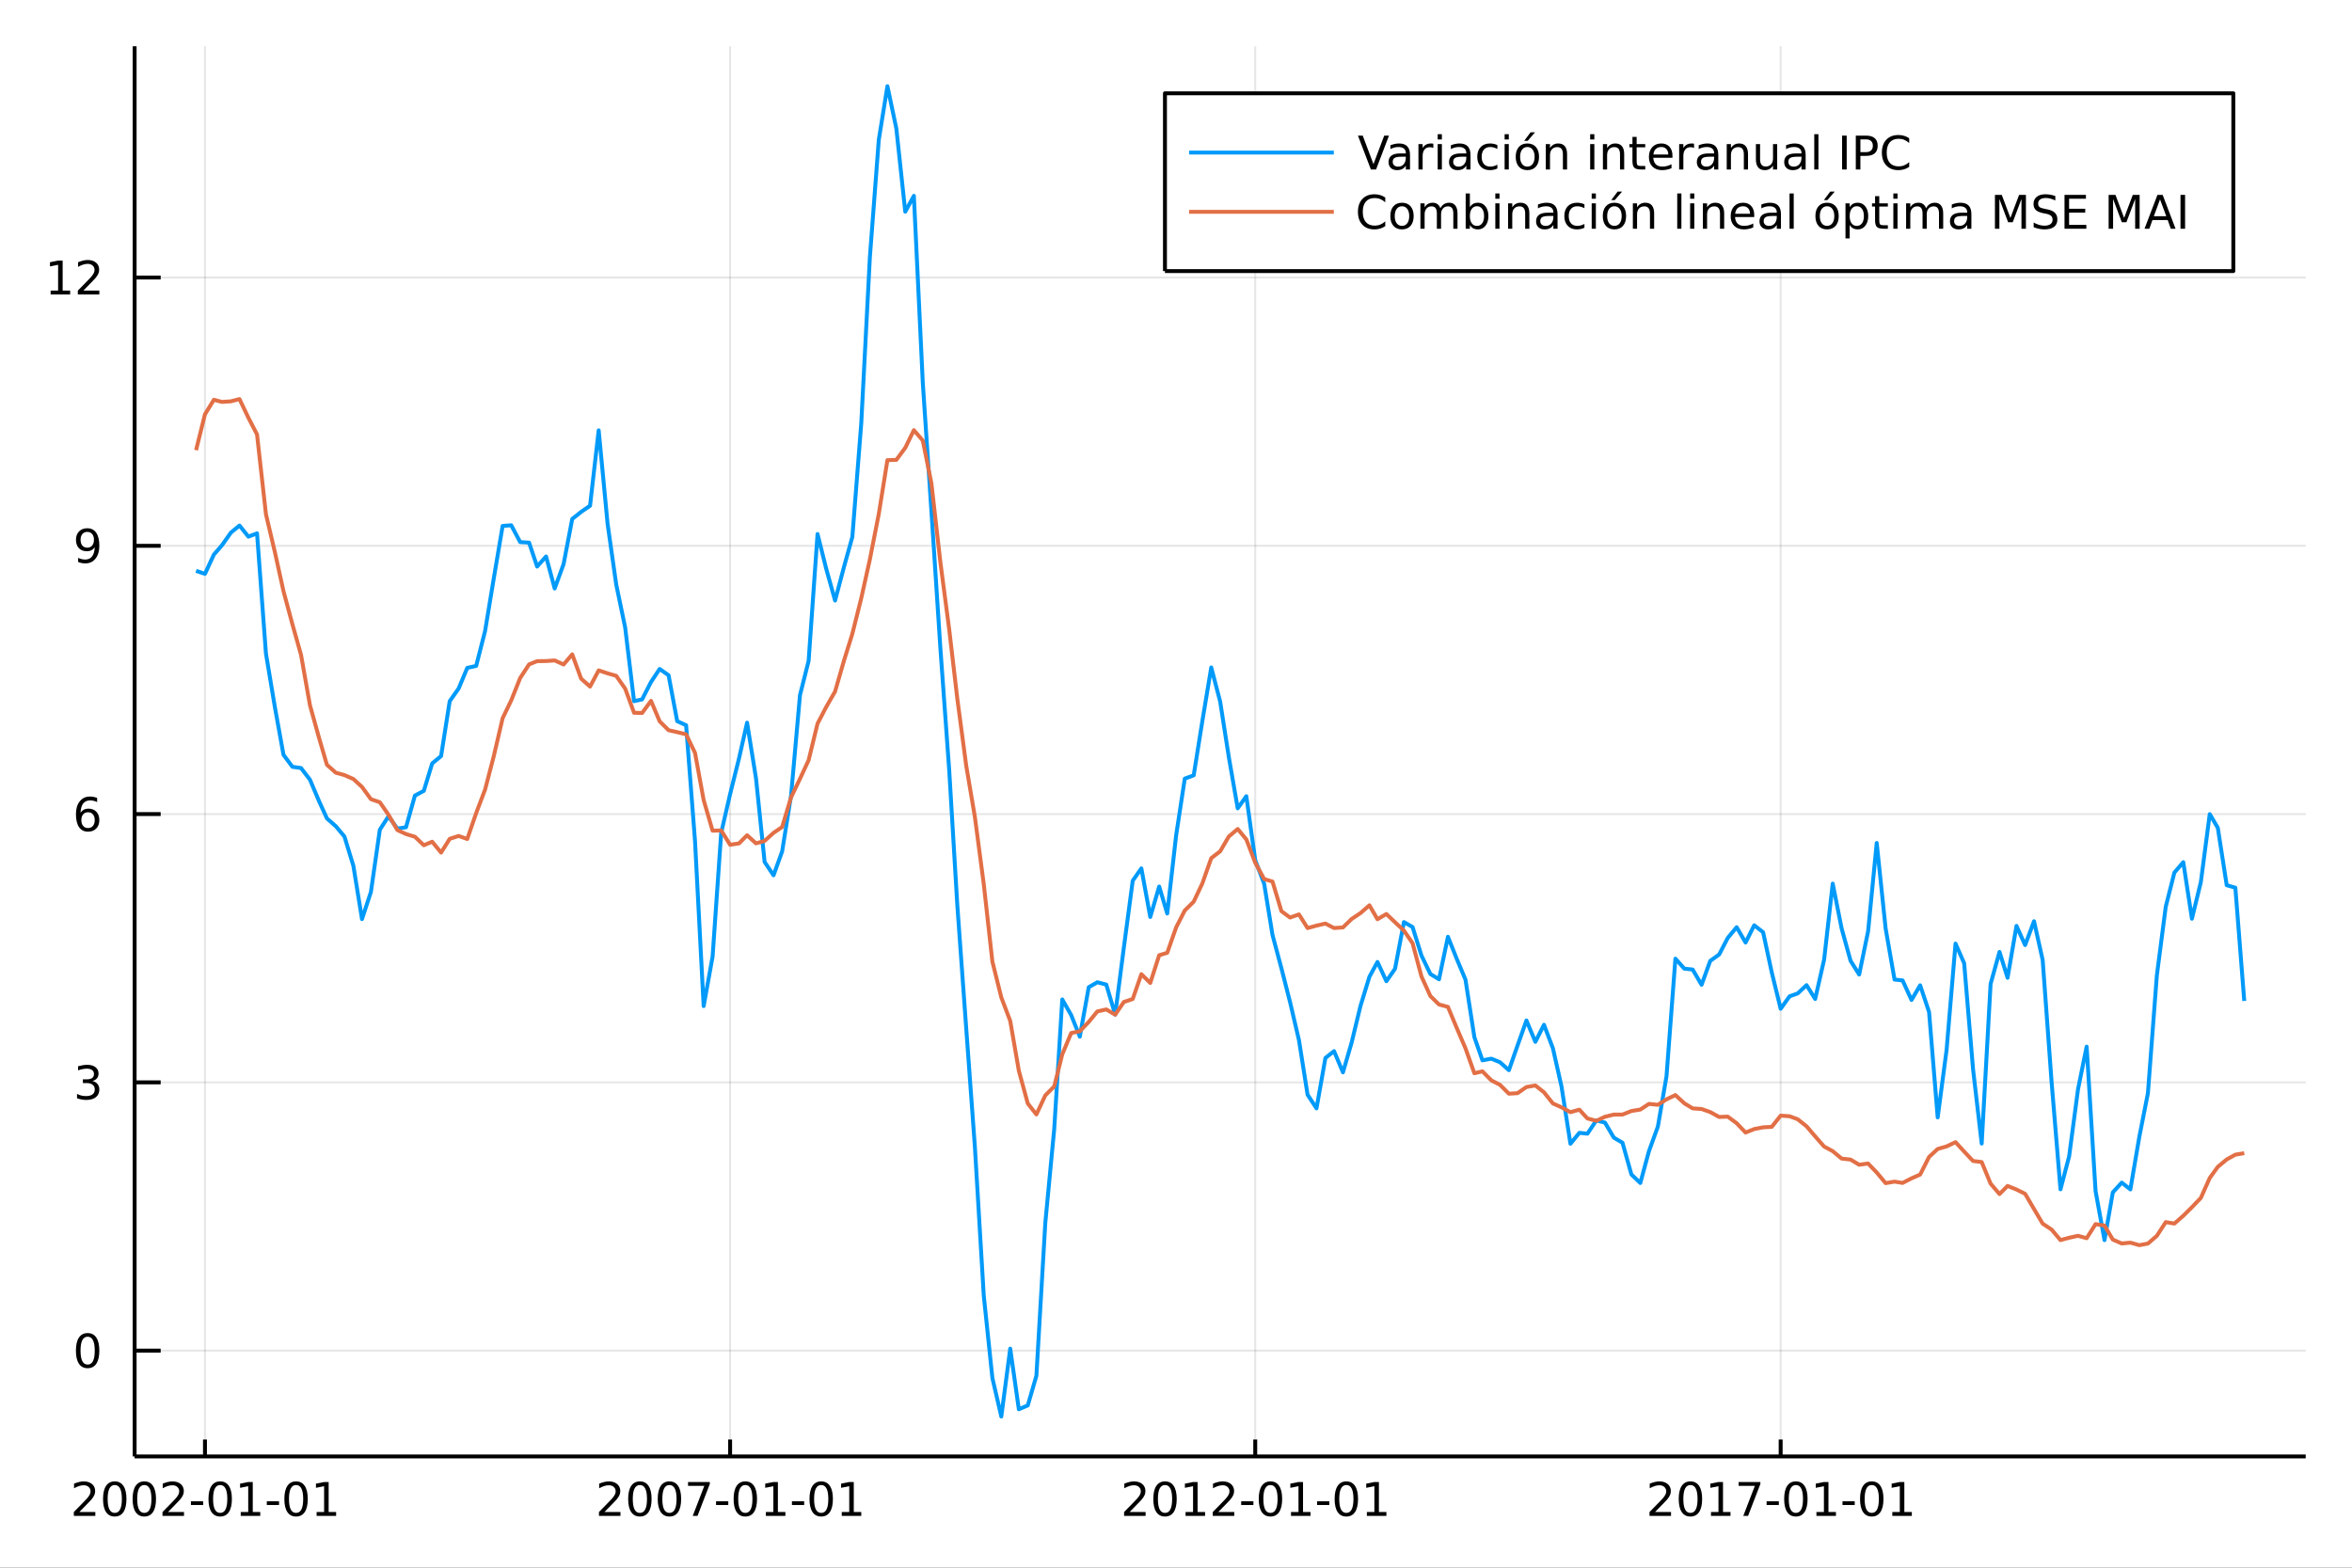 <?xml version="1.0" encoding="utf-8"?>
<svg xmlns="http://www.w3.org/2000/svg" xmlns:xlink="http://www.w3.org/1999/xlink" width="600" height="400" viewBox="0 0 2400 1600">
<rect x="0" y="0" width="2400" height="1600" fill="#333333" stroke="none"/>
<defs>
  <clipPath id="clip480">
    <rect x="0" y="0" width="2400" height="1600"/>
  </clipPath>
</defs>
<path clip-path="url(#clip480)" d="
M0 1600 L2400 1600 L2400 0 L0 0  Z
  " fill="#ffffff" fill-rule="evenodd" fill-opacity="1"/>
<defs>
  <clipPath id="clip481">
    <rect x="480" y="0" width="1681" height="1600"/>
  </clipPath>
</defs>
<path clip-path="url(#clip480)" d="
M137.362 1486.45 L2352.76 1486.45 L2352.76 47.244 L137.362 47.244  Z
  " fill="#ffffff" fill-rule="evenodd" fill-opacity="1"/>
<defs>
  <clipPath id="clip482">
    <rect x="137" y="47" width="2216" height="1440"/>
  </clipPath>
</defs>
<polyline clip-path="url(#clip482)" style="stroke:#000000; stroke-linecap:butt; stroke-linejoin:round; stroke-width:2; stroke-opacity:0.1; fill:none" points="
  209.159,1486.45 209.159,47.244 
  "/>
<polyline clip-path="url(#clip482)" style="stroke:#000000; stroke-linecap:butt; stroke-linejoin:round; stroke-width:2; stroke-opacity:0.1; fill:none" points="
  745.01,1486.45 745.01,47.244 
  "/>
<polyline clip-path="url(#clip482)" style="stroke:#000000; stroke-linecap:butt; stroke-linejoin:round; stroke-width:2; stroke-opacity:0.1; fill:none" points="
  1280.86,1486.45 1280.86,47.244 
  "/>
<polyline clip-path="url(#clip482)" style="stroke:#000000; stroke-linecap:butt; stroke-linejoin:round; stroke-width:2; stroke-opacity:0.1; fill:none" points="
  1817,1486.45 1817,47.244 
  "/>
<polyline clip-path="url(#clip480)" style="stroke:#000000; stroke-linecap:butt; stroke-linejoin:round; stroke-width:4; stroke-opacity:1; fill:none" points="
  137.362,1486.45 2352.76,1486.45 
  "/>
<polyline clip-path="url(#clip480)" style="stroke:#000000; stroke-linecap:butt; stroke-linejoin:round; stroke-width:4; stroke-opacity:1; fill:none" points="
  209.159,1486.45 209.159,1469.18 
  "/>
<polyline clip-path="url(#clip480)" style="stroke:#000000; stroke-linecap:butt; stroke-linejoin:round; stroke-width:4; stroke-opacity:1; fill:none" points="
  745.01,1486.45 745.01,1469.18 
  "/>
<polyline clip-path="url(#clip480)" style="stroke:#000000; stroke-linecap:butt; stroke-linejoin:round; stroke-width:4; stroke-opacity:1; fill:none" points="
  1280.86,1486.45 1280.86,1469.18 
  "/>
<polyline clip-path="url(#clip480)" style="stroke:#000000; stroke-linecap:butt; stroke-linejoin:round; stroke-width:4; stroke-opacity:1; fill:none" points="
  1817,1486.45 1817,1469.18 
  "/>
<path clip-path="url(#clip480)" d="M80.954 1543.18 L97.273 1543.18 L97.273 1547.12 L75.329 1547.12 L75.329 1543.18 Q77.991 1540.43 82.574 1535.8 Q87.181 1531.15 88.361 1529.81 Q90.607 1527.28 91.486 1525.55 Q92.389 1523.79 92.389 1522.1 Q92.389 1519.34 90.445 1517.61 Q88.523 1515.87 85.421 1515.87 Q83.222 1515.87 80.769 1516.63 Q78.338 1517.4 75.56 1518.95 L75.56 1514.23 Q78.384 1513.09 80.838 1512.51 Q83.292 1511.93 85.329 1511.93 Q90.699 1511.93 93.894 1514.62 Q97.088 1517.31 97.088 1521.8 Q97.088 1523.93 96.278 1525.85 Q95.491 1527.74 93.384 1530.34 Q92.806 1531.01 89.704 1534.23 Q86.602 1537.42 80.954 1543.18 Z" fill="#000000" fill-rule="evenodd" fill-opacity="1" /><path clip-path="url(#clip480)" d="M117.088 1515.64 Q113.477 1515.64 111.648 1519.2 Q109.843 1522.75 109.843 1529.87 Q109.843 1536.98 111.648 1540.55 Q113.477 1544.09 117.088 1544.09 Q120.722 1544.09 122.528 1540.55 Q124.356 1536.98 124.356 1529.87 Q124.356 1522.75 122.528 1519.2 Q120.722 1515.64 117.088 1515.64 M117.088 1511.93 Q122.898 1511.93 125.954 1516.54 Q129.032 1521.12 129.032 1529.87 Q129.032 1538.6 125.954 1543.21 Q122.898 1547.79 117.088 1547.79 Q111.278 1547.79 108.199 1543.21 Q105.144 1538.6 105.144 1529.87 Q105.144 1521.12 108.199 1516.54 Q111.278 1511.93 117.088 1511.93 Z" fill="#000000" fill-rule="evenodd" fill-opacity="1" /><path clip-path="url(#clip480)" d="M147.25 1515.64 Q143.639 1515.64 141.81 1519.2 Q140.004 1522.75 140.004 1529.87 Q140.004 1536.98 141.81 1540.55 Q143.639 1544.09 147.25 1544.09 Q150.884 1544.09 152.69 1540.55 Q154.518 1536.98 154.518 1529.87 Q154.518 1522.75 152.69 1519.2 Q150.884 1515.64 147.25 1515.64 M147.25 1511.93 Q153.06 1511.93 156.115 1516.54 Q159.194 1521.12 159.194 1529.87 Q159.194 1538.6 156.115 1543.21 Q153.06 1547.79 147.25 1547.79 Q141.44 1547.79 138.361 1543.21 Q135.305 1538.6 135.305 1529.87 Q135.305 1521.12 138.361 1516.54 Q141.44 1511.93 147.25 1511.93 Z" fill="#000000" fill-rule="evenodd" fill-opacity="1" /><path clip-path="url(#clip480)" d="M171.439 1543.18 L187.759 1543.18 L187.759 1547.12 L165.815 1547.12 L165.815 1543.18 Q168.477 1540.43 173.06 1535.8 Q177.666 1531.15 178.847 1529.81 Q181.092 1527.28 181.972 1525.55 Q182.875 1523.79 182.875 1522.1 Q182.875 1519.34 180.93 1517.61 Q179.009 1515.87 175.907 1515.87 Q173.708 1515.87 171.254 1516.63 Q168.824 1517.4 166.046 1518.95 L166.046 1514.23 Q168.87 1513.09 171.324 1512.51 Q173.777 1511.93 175.814 1511.93 Q181.185 1511.93 184.379 1514.62 Q187.574 1517.31 187.574 1521.8 Q187.574 1523.93 186.763 1525.85 Q185.976 1527.74 183.87 1530.34 Q183.291 1531.01 180.189 1534.23 Q177.088 1537.42 171.439 1543.18 Z" fill="#000000" fill-rule="evenodd" fill-opacity="1" /><path clip-path="url(#clip480)" d="M194.819 1532.24 L207.296 1532.24 L207.296 1536.03 L194.819 1536.03 L194.819 1532.24 Z" fill="#000000" fill-rule="evenodd" fill-opacity="1" /><path clip-path="url(#clip480)" d="M224.68 1515.64 Q221.069 1515.64 219.24 1519.2 Q217.435 1522.75 217.435 1529.87 Q217.435 1536.98 219.24 1540.55 Q221.069 1544.09 224.68 1544.09 Q228.314 1544.09 230.12 1540.55 Q231.948 1536.98 231.948 1529.87 Q231.948 1522.75 230.12 1519.2 Q228.314 1515.64 224.68 1515.64 M224.68 1511.93 Q230.49 1511.93 233.546 1516.54 Q236.624 1521.12 236.624 1529.87 Q236.624 1538.6 233.546 1543.21 Q230.49 1547.79 224.68 1547.79 Q218.87 1547.79 215.791 1543.21 Q212.736 1538.6 212.736 1529.87 Q212.736 1521.12 215.791 1516.54 Q218.87 1511.93 224.68 1511.93 Z" fill="#000000" fill-rule="evenodd" fill-opacity="1" /><path clip-path="url(#clip480)" d="M245.652 1543.18 L253.291 1543.18 L253.291 1516.82 L244.981 1518.49 L244.981 1514.23 L253.245 1512.56 L257.92 1512.56 L257.92 1543.18 L265.559 1543.18 L265.559 1547.12 L245.652 1547.12 L245.652 1543.18 Z" fill="#000000" fill-rule="evenodd" fill-opacity="1" /><path clip-path="url(#clip480)" d="M272.249 1532.24 L284.726 1532.24 L284.726 1536.03 L272.249 1536.03 L272.249 1532.24 Z" fill="#000000" fill-rule="evenodd" fill-opacity="1" /><path clip-path="url(#clip480)" d="M302.11 1515.64 Q298.499 1515.64 296.67 1519.2 Q294.865 1522.75 294.865 1529.87 Q294.865 1536.98 296.67 1540.55 Q298.499 1544.09 302.11 1544.09 Q305.744 1544.09 307.55 1540.55 Q309.379 1536.98 309.379 1529.87 Q309.379 1522.75 307.55 1519.2 Q305.744 1515.64 302.11 1515.64 M302.11 1511.93 Q307.92 1511.93 310.976 1516.54 Q314.054 1521.12 314.054 1529.87 Q314.054 1538.6 310.976 1543.21 Q307.92 1547.79 302.11 1547.79 Q296.3 1547.79 293.221 1543.21 Q290.166 1538.6 290.166 1529.87 Q290.166 1521.12 293.221 1516.54 Q296.3 1511.93 302.11 1511.93 Z" fill="#000000" fill-rule="evenodd" fill-opacity="1" /><path clip-path="url(#clip480)" d="M323.082 1543.18 L330.721 1543.18 L330.721 1516.82 L322.411 1518.49 L322.411 1514.23 L330.675 1512.56 L335.351 1512.56 L335.351 1543.18 L342.989 1543.18 L342.989 1547.12 L323.082 1547.12 L323.082 1543.18 Z" fill="#000000" fill-rule="evenodd" fill-opacity="1" /><path clip-path="url(#clip480)" d="M616.805 1543.18 L633.124 1543.18 L633.124 1547.12 L611.18 1547.12 L611.18 1543.18 Q613.842 1540.43 618.425 1535.8 Q623.031 1531.15 624.212 1529.81 Q626.457 1527.28 627.337 1525.55 Q628.24 1523.79 628.24 1522.1 Q628.24 1519.34 626.295 1517.61 Q624.374 1515.87 621.272 1515.87 Q619.073 1515.87 616.619 1516.63 Q614.189 1517.4 611.411 1518.95 L611.411 1514.23 Q614.235 1513.09 616.689 1512.51 Q619.143 1511.93 621.18 1511.93 Q626.55 1511.93 629.744 1514.62 Q632.939 1517.31 632.939 1521.8 Q632.939 1523.93 632.129 1525.85 Q631.342 1527.74 629.235 1530.34 Q628.656 1531.01 625.555 1534.23 Q622.453 1537.42 616.805 1543.18 Z" fill="#000000" fill-rule="evenodd" fill-opacity="1" /><path clip-path="url(#clip480)" d="M652.939 1515.64 Q649.328 1515.64 647.499 1519.2 Q645.693 1522.75 645.693 1529.87 Q645.693 1536.98 647.499 1540.55 Q649.328 1544.09 652.939 1544.09 Q656.573 1544.09 658.378 1540.55 Q660.207 1536.98 660.207 1529.87 Q660.207 1522.75 658.378 1519.2 Q656.573 1515.64 652.939 1515.64 M652.939 1511.93 Q658.749 1511.93 661.804 1516.54 Q664.883 1521.12 664.883 1529.87 Q664.883 1538.6 661.804 1543.21 Q658.749 1547.79 652.939 1547.79 Q647.129 1547.79 644.05 1543.21 Q640.994 1538.6 640.994 1529.87 Q640.994 1521.12 644.05 1516.54 Q647.129 1511.93 652.939 1511.93 Z" fill="#000000" fill-rule="evenodd" fill-opacity="1" /><path clip-path="url(#clip480)" d="M683.101 1515.64 Q679.489 1515.64 677.661 1519.2 Q675.855 1522.75 675.855 1529.87 Q675.855 1536.98 677.661 1540.55 Q679.489 1544.09 683.101 1544.09 Q686.735 1544.09 688.54 1540.55 Q690.369 1536.98 690.369 1529.87 Q690.369 1522.75 688.54 1519.2 Q686.735 1515.64 683.101 1515.64 M683.101 1511.93 Q688.911 1511.93 691.966 1516.54 Q695.045 1521.12 695.045 1529.87 Q695.045 1538.6 691.966 1543.21 Q688.911 1547.79 683.101 1547.79 Q677.29 1547.79 674.212 1543.21 Q671.156 1538.6 671.156 1529.87 Q671.156 1521.12 674.212 1516.54 Q677.29 1511.93 683.101 1511.93 Z" fill="#000000" fill-rule="evenodd" fill-opacity="1" /><path clip-path="url(#clip480)" d="M702.082 1512.56 L724.304 1512.56 L724.304 1514.55 L711.758 1547.12 L706.874 1547.12 L718.679 1516.5 L702.082 1516.5 L702.082 1512.56 Z" fill="#000000" fill-rule="evenodd" fill-opacity="1" /><path clip-path="url(#clip480)" d="M730.67 1532.24 L743.147 1532.24 L743.147 1536.03 L730.67 1536.03 L730.67 1532.24 Z" fill="#000000" fill-rule="evenodd" fill-opacity="1" /><path clip-path="url(#clip480)" d="M760.531 1515.64 Q756.92 1515.64 755.091 1519.2 Q753.285 1522.75 753.285 1529.87 Q753.285 1536.98 755.091 1540.55 Q756.92 1544.09 760.531 1544.09 Q764.165 1544.09 765.97 1540.55 Q767.799 1536.98 767.799 1529.87 Q767.799 1522.75 765.97 1519.2 Q764.165 1515.64 760.531 1515.64 M760.531 1511.93 Q766.341 1511.93 769.396 1516.54 Q772.475 1521.12 772.475 1529.87 Q772.475 1538.6 769.396 1543.21 Q766.341 1547.79 760.531 1547.79 Q754.721 1547.79 751.642 1543.21 Q748.586 1538.6 748.586 1529.87 Q748.586 1521.12 751.642 1516.54 Q754.721 1511.93 760.531 1511.93 Z" fill="#000000" fill-rule="evenodd" fill-opacity="1" /><path clip-path="url(#clip480)" d="M781.503 1543.18 L789.142 1543.18 L789.142 1516.82 L780.832 1518.49 L780.832 1514.23 L789.095 1512.56 L793.771 1512.56 L793.771 1543.18 L801.41 1543.18 L801.41 1547.12 L781.503 1547.12 L781.503 1543.18 Z" fill="#000000" fill-rule="evenodd" fill-opacity="1" /><path clip-path="url(#clip480)" d="M808.1 1532.24 L820.577 1532.24 L820.577 1536.03 L808.1 1536.03 L808.1 1532.24 Z" fill="#000000" fill-rule="evenodd" fill-opacity="1" /><path clip-path="url(#clip480)" d="M837.961 1515.64 Q834.35 1515.64 832.521 1519.2 Q830.716 1522.75 830.716 1529.87 Q830.716 1536.98 832.521 1540.55 Q834.35 1544.09 837.961 1544.09 Q841.595 1544.09 843.401 1540.55 Q845.229 1536.98 845.229 1529.87 Q845.229 1522.75 843.401 1519.2 Q841.595 1515.64 837.961 1515.64 M837.961 1511.93 Q843.771 1511.93 846.827 1516.54 Q849.905 1521.12 849.905 1529.87 Q849.905 1538.6 846.827 1543.21 Q843.771 1547.79 837.961 1547.79 Q832.151 1547.79 829.072 1543.21 Q826.016 1538.6 826.016 1529.87 Q826.016 1521.12 829.072 1516.54 Q832.151 1511.93 837.961 1511.93 Z" fill="#000000" fill-rule="evenodd" fill-opacity="1" /><path clip-path="url(#clip480)" d="M858.933 1543.18 L866.572 1543.18 L866.572 1516.82 L858.262 1518.49 L858.262 1514.23 L866.525 1512.56 L871.201 1512.56 L871.201 1543.18 L878.84 1543.18 L878.84 1547.12 L858.933 1547.12 L858.933 1543.18 Z" fill="#000000" fill-rule="evenodd" fill-opacity="1" /><path clip-path="url(#clip480)" d="M1152.66 1543.18 L1168.97 1543.18 L1168.97 1547.12 L1147.03 1547.12 L1147.03 1543.18 Q1149.69 1540.43 1154.28 1535.8 Q1158.88 1531.15 1160.06 1529.81 Q1162.31 1527.28 1163.19 1525.55 Q1164.09 1523.79 1164.09 1522.1 Q1164.09 1519.34 1162.15 1517.61 Q1160.22 1515.87 1157.12 1515.87 Q1154.92 1515.87 1152.47 1516.63 Q1150.04 1517.4 1147.26 1518.95 L1147.26 1514.23 Q1150.09 1513.09 1152.54 1512.51 Q1154.99 1511.93 1157.03 1511.93 Q1162.4 1511.93 1165.6 1514.62 Q1168.79 1517.31 1168.79 1521.8 Q1168.79 1523.93 1167.98 1525.85 Q1167.19 1527.74 1165.09 1530.34 Q1164.51 1531.01 1161.41 1534.23 Q1158.3 1537.42 1152.66 1543.18 Z" fill="#000000" fill-rule="evenodd" fill-opacity="1" /><path clip-path="url(#clip480)" d="M1188.79 1515.64 Q1185.18 1515.64 1183.35 1519.2 Q1181.54 1522.75 1181.54 1529.87 Q1181.54 1536.98 1183.35 1540.55 Q1185.18 1544.09 1188.79 1544.09 Q1192.42 1544.09 1194.23 1540.55 Q1196.06 1536.98 1196.06 1529.87 Q1196.06 1522.75 1194.23 1519.2 Q1192.42 1515.64 1188.79 1515.64 M1188.79 1511.93 Q1194.6 1511.93 1197.66 1516.54 Q1200.73 1521.12 1200.73 1529.87 Q1200.73 1538.6 1197.66 1543.21 Q1194.6 1547.79 1188.79 1547.79 Q1182.98 1547.79 1179.9 1543.21 Q1176.85 1538.6 1176.85 1529.87 Q1176.85 1521.12 1179.9 1516.54 Q1182.98 1511.93 1188.79 1511.93 Z" fill="#000000" fill-rule="evenodd" fill-opacity="1" /><path clip-path="url(#clip480)" d="M1209.76 1543.18 L1217.4 1543.18 L1217.4 1516.82 L1209.09 1518.49 L1209.09 1514.23 L1217.35 1512.56 L1222.03 1512.56 L1222.03 1543.18 L1229.67 1543.18 L1229.67 1547.12 L1209.76 1547.12 L1209.76 1543.18 Z" fill="#000000" fill-rule="evenodd" fill-opacity="1" /><path clip-path="url(#clip480)" d="M1243.14 1543.18 L1259.46 1543.18 L1259.46 1547.12 L1237.52 1547.12 L1237.52 1543.18 Q1240.18 1540.43 1244.76 1535.8 Q1249.37 1531.15 1250.55 1529.81 Q1252.79 1527.28 1253.67 1525.55 Q1254.58 1523.79 1254.58 1522.1 Q1254.58 1519.34 1252.63 1517.61 Q1250.71 1515.87 1247.61 1515.87 Q1245.41 1515.87 1242.96 1516.63 Q1240.53 1517.4 1237.75 1518.95 L1237.75 1514.23 Q1240.57 1513.09 1243.03 1512.51 Q1245.48 1511.93 1247.52 1511.93 Q1252.89 1511.93 1256.08 1514.62 Q1259.28 1517.31 1259.28 1521.8 Q1259.28 1523.93 1258.46 1525.85 Q1257.68 1527.74 1255.57 1530.34 Q1254.99 1531.01 1251.89 1534.23 Q1248.79 1537.42 1243.14 1543.18 Z" fill="#000000" fill-rule="evenodd" fill-opacity="1" /><path clip-path="url(#clip480)" d="M1266.52 1532.24 L1279 1532.24 L1279 1536.03 L1266.52 1536.03 L1266.52 1532.24 Z" fill="#000000" fill-rule="evenodd" fill-opacity="1" /><path clip-path="url(#clip480)" d="M1296.38 1515.64 Q1292.77 1515.64 1290.94 1519.2 Q1289.14 1522.75 1289.14 1529.87 Q1289.14 1536.98 1290.94 1540.55 Q1292.77 1544.09 1296.38 1544.09 Q1300.02 1544.09 1301.82 1540.55 Q1303.65 1536.98 1303.65 1529.87 Q1303.65 1522.75 1301.82 1519.2 Q1300.02 1515.64 1296.38 1515.64 M1296.38 1511.93 Q1302.19 1511.93 1305.25 1516.54 Q1308.33 1521.12 1308.33 1529.87 Q1308.33 1538.6 1305.25 1543.21 Q1302.19 1547.79 1296.38 1547.79 Q1290.57 1547.79 1287.49 1543.21 Q1284.44 1538.6 1284.44 1529.87 Q1284.44 1521.12 1287.49 1516.54 Q1290.57 1511.93 1296.38 1511.93 Z" fill="#000000" fill-rule="evenodd" fill-opacity="1" /><path clip-path="url(#clip480)" d="M1317.35 1543.18 L1324.99 1543.18 L1324.99 1516.82 L1316.68 1518.49 L1316.68 1514.23 L1324.95 1512.56 L1329.62 1512.56 L1329.62 1543.18 L1337.26 1543.18 L1337.26 1547.12 L1317.35 1547.12 L1317.35 1543.18 Z" fill="#000000" fill-rule="evenodd" fill-opacity="1" /><path clip-path="url(#clip480)" d="M1343.95 1532.24 L1356.43 1532.24 L1356.43 1536.03 L1343.95 1536.03 L1343.95 1532.24 Z" fill="#000000" fill-rule="evenodd" fill-opacity="1" /><path clip-path="url(#clip480)" d="M1373.81 1515.64 Q1370.2 1515.64 1368.37 1519.2 Q1366.57 1522.75 1366.57 1529.87 Q1366.57 1536.98 1368.37 1540.55 Q1370.2 1544.09 1373.81 1544.09 Q1377.45 1544.09 1379.25 1540.55 Q1381.08 1536.98 1381.08 1529.87 Q1381.08 1522.75 1379.25 1519.2 Q1377.45 1515.64 1373.81 1515.64 M1373.81 1511.93 Q1379.62 1511.93 1382.68 1516.54 Q1385.76 1521.12 1385.76 1529.87 Q1385.76 1538.6 1382.68 1543.21 Q1379.62 1547.79 1373.81 1547.79 Q1368 1547.79 1364.92 1543.21 Q1361.87 1538.6 1361.87 1529.87 Q1361.87 1521.12 1364.92 1516.54 Q1368 1511.93 1373.81 1511.93 Z" fill="#000000" fill-rule="evenodd" fill-opacity="1" /><path clip-path="url(#clip480)" d="M1394.78 1543.18 L1402.42 1543.18 L1402.42 1516.82 L1394.11 1518.49 L1394.11 1514.23 L1402.38 1512.56 L1407.05 1512.56 L1407.05 1543.18 L1414.69 1543.18 L1414.69 1547.12 L1394.78 1547.12 L1394.78 1543.18 Z" fill="#000000" fill-rule="evenodd" fill-opacity="1" /><path clip-path="url(#clip480)" d="M1688.8 1543.18 L1705.12 1543.18 L1705.12 1547.12 L1683.17 1547.12 L1683.17 1543.18 Q1685.84 1540.43 1690.42 1535.8 Q1695.03 1531.15 1696.21 1529.81 Q1698.45 1527.28 1699.33 1525.55 Q1700.23 1523.79 1700.23 1522.1 Q1700.23 1519.34 1698.29 1517.61 Q1696.37 1515.87 1693.27 1515.87 Q1691.07 1515.87 1688.61 1516.63 Q1686.18 1517.4 1683.41 1518.95 L1683.41 1514.23 Q1686.23 1513.09 1688.68 1512.51 Q1691.14 1511.93 1693.17 1511.93 Q1698.54 1511.93 1701.74 1514.62 Q1704.93 1517.31 1704.93 1521.8 Q1704.93 1523.93 1704.12 1525.85 Q1703.34 1527.74 1701.23 1530.34 Q1700.65 1531.01 1697.55 1534.23 Q1694.45 1537.42 1688.8 1543.18 Z" fill="#000000" fill-rule="evenodd" fill-opacity="1" /><path clip-path="url(#clip480)" d="M1724.93 1515.64 Q1721.32 1515.64 1719.49 1519.2 Q1717.69 1522.75 1717.69 1529.87 Q1717.69 1536.98 1719.49 1540.55 Q1721.32 1544.09 1724.93 1544.09 Q1728.57 1544.09 1730.37 1540.55 Q1732.2 1536.98 1732.2 1529.87 Q1732.2 1522.75 1730.37 1519.2 Q1728.57 1515.64 1724.93 1515.64 M1724.93 1511.93 Q1730.74 1511.93 1733.8 1516.54 Q1736.88 1521.12 1736.88 1529.87 Q1736.88 1538.6 1733.8 1543.21 Q1730.74 1547.79 1724.93 1547.79 Q1719.12 1547.79 1716.04 1543.21 Q1712.99 1538.6 1712.99 1529.87 Q1712.99 1521.12 1716.04 1516.54 Q1719.12 1511.93 1724.93 1511.93 Z" fill="#000000" fill-rule="evenodd" fill-opacity="1" /><path clip-path="url(#clip480)" d="M1745.91 1543.18 L1753.54 1543.18 L1753.54 1516.82 L1745.23 1518.49 L1745.23 1514.23 L1753.5 1512.56 L1758.17 1512.56 L1758.17 1543.18 L1765.81 1543.18 L1765.81 1547.12 L1745.91 1547.12 L1745.91 1543.18 Z" fill="#000000" fill-rule="evenodd" fill-opacity="1" /><path clip-path="url(#clip480)" d="M1774.08 1512.56 L1796.3 1512.56 L1796.3 1514.55 L1783.75 1547.12 L1778.87 1547.12 L1790.67 1516.5 L1774.08 1516.5 L1774.08 1512.56 Z" fill="#000000" fill-rule="evenodd" fill-opacity="1" /><path clip-path="url(#clip480)" d="M1802.66 1532.24 L1815.14 1532.24 L1815.14 1536.03 L1802.66 1536.03 L1802.66 1532.24 Z" fill="#000000" fill-rule="evenodd" fill-opacity="1" /><path clip-path="url(#clip480)" d="M1832.53 1515.64 Q1828.91 1515.64 1827.09 1519.2 Q1825.28 1522.75 1825.28 1529.87 Q1825.28 1536.98 1827.09 1540.55 Q1828.91 1544.09 1832.53 1544.09 Q1836.16 1544.09 1837.97 1540.55 Q1839.79 1536.98 1839.79 1529.87 Q1839.79 1522.75 1837.97 1519.2 Q1836.16 1515.64 1832.53 1515.64 M1832.53 1511.93 Q1838.34 1511.93 1841.39 1516.54 Q1844.47 1521.12 1844.47 1529.87 Q1844.47 1538.6 1841.39 1543.21 Q1838.34 1547.79 1832.53 1547.79 Q1826.72 1547.79 1823.64 1543.21 Q1820.58 1538.6 1820.58 1529.87 Q1820.58 1521.12 1823.64 1516.54 Q1826.72 1511.93 1832.53 1511.93 Z" fill="#000000" fill-rule="evenodd" fill-opacity="1" /><path clip-path="url(#clip480)" d="M1853.5 1543.18 L1861.14 1543.18 L1861.14 1516.82 L1852.83 1518.49 L1852.83 1514.23 L1861.09 1512.56 L1865.77 1512.56 L1865.77 1543.18 L1873.41 1543.18 L1873.41 1547.12 L1853.5 1547.12 L1853.5 1543.18 Z" fill="#000000" fill-rule="evenodd" fill-opacity="1" /><path clip-path="url(#clip480)" d="M1880.09 1532.24 L1892.57 1532.24 L1892.57 1536.03 L1880.09 1536.03 L1880.09 1532.24 Z" fill="#000000" fill-rule="evenodd" fill-opacity="1" /><path clip-path="url(#clip480)" d="M1909.96 1515.64 Q1906.34 1515.64 1904.52 1519.2 Q1902.71 1522.75 1902.71 1529.87 Q1902.71 1536.98 1904.52 1540.55 Q1906.34 1544.09 1909.96 1544.09 Q1913.59 1544.09 1915.4 1540.55 Q1917.22 1536.98 1917.22 1529.87 Q1917.22 1522.75 1915.4 1519.2 Q1913.59 1515.64 1909.96 1515.64 M1909.96 1511.93 Q1915.77 1511.93 1918.82 1516.54 Q1921.9 1521.12 1921.9 1529.87 Q1921.9 1538.6 1918.82 1543.21 Q1915.77 1547.79 1909.96 1547.79 Q1904.15 1547.79 1901.07 1543.21 Q1898.01 1538.6 1898.01 1529.87 Q1898.01 1521.12 1901.07 1516.54 Q1904.15 1511.93 1909.96 1511.93 Z" fill="#000000" fill-rule="evenodd" fill-opacity="1" /><path clip-path="url(#clip480)" d="M1930.93 1543.18 L1938.57 1543.18 L1938.57 1516.82 L1930.26 1518.49 L1930.26 1514.23 L1938.52 1512.56 L1943.2 1512.56 L1943.2 1543.18 L1950.84 1543.18 L1950.84 1547.12 L1930.93 1547.12 L1930.93 1543.18 Z" fill="#000000" fill-rule="evenodd" fill-opacity="1" /><polyline clip-path="url(#clip482)" style="stroke:#000000; stroke-linecap:butt; stroke-linejoin:round; stroke-width:2; stroke-opacity:0.1; fill:none" points="
  137.362,1378.46 2352.76,1378.46 
  "/>
<polyline clip-path="url(#clip482)" style="stroke:#000000; stroke-linecap:butt; stroke-linejoin:round; stroke-width:2; stroke-opacity:0.1; fill:none" points="
  137.362,1104.66 2352.76,1104.66 
  "/>
<polyline clip-path="url(#clip482)" style="stroke:#000000; stroke-linecap:butt; stroke-linejoin:round; stroke-width:2; stroke-opacity:0.1; fill:none" points="
  137.362,830.86 2352.76,830.86 
  "/>
<polyline clip-path="url(#clip482)" style="stroke:#000000; stroke-linecap:butt; stroke-linejoin:round; stroke-width:2; stroke-opacity:0.1; fill:none" points="
  137.362,557.058 2352.76,557.058 
  "/>
<polyline clip-path="url(#clip482)" style="stroke:#000000; stroke-linecap:butt; stroke-linejoin:round; stroke-width:2; stroke-opacity:0.1; fill:none" points="
  137.362,283.256 2352.76,283.256 
  "/>
<polyline clip-path="url(#clip480)" style="stroke:#000000; stroke-linecap:butt; stroke-linejoin:round; stroke-width:4; stroke-opacity:1; fill:none" points="
  137.362,1486.45 137.362,47.244 
  "/>
<polyline clip-path="url(#clip480)" style="stroke:#000000; stroke-linecap:butt; stroke-linejoin:round; stroke-width:4; stroke-opacity:1; fill:none" points="
  137.362,1378.46 163.947,1378.46 
  "/>
<polyline clip-path="url(#clip480)" style="stroke:#000000; stroke-linecap:butt; stroke-linejoin:round; stroke-width:4; stroke-opacity:1; fill:none" points="
  137.362,1104.66 163.947,1104.66 
  "/>
<polyline clip-path="url(#clip480)" style="stroke:#000000; stroke-linecap:butt; stroke-linejoin:round; stroke-width:4; stroke-opacity:1; fill:none" points="
  137.362,830.86 163.947,830.86 
  "/>
<polyline clip-path="url(#clip480)" style="stroke:#000000; stroke-linecap:butt; stroke-linejoin:round; stroke-width:4; stroke-opacity:1; fill:none" points="
  137.362,557.058 163.947,557.058 
  "/>
<polyline clip-path="url(#clip480)" style="stroke:#000000; stroke-linecap:butt; stroke-linejoin:round; stroke-width:4; stroke-opacity:1; fill:none" points="
  137.362,283.256 163.947,283.256 
  "/>
<path clip-path="url(#clip480)" d="M89.418 1364.26 Q85.807 1364.26 83.978 1367.83 Q82.172 1371.37 82.172 1378.5 Q82.172 1385.6 83.978 1389.17 Q85.807 1392.71 89.418 1392.71 Q93.052 1392.71 94.858 1389.17 Q96.686 1385.6 96.686 1378.5 Q96.686 1371.37 94.858 1367.83 Q93.052 1364.26 89.418 1364.26 M89.418 1360.56 Q95.228 1360.56 98.284 1365.16 Q101.362 1369.75 101.362 1378.5 Q101.362 1387.22 98.284 1391.83 Q95.228 1396.41 89.418 1396.41 Q83.608 1396.41 80.529 1391.83 Q77.474 1387.22 77.474 1378.5 Q77.474 1369.75 80.529 1365.16 Q83.608 1360.56 89.418 1360.56 Z" fill="#000000" fill-rule="evenodd" fill-opacity="1" /><path clip-path="url(#clip480)" d="M94.233 1103.31 Q97.589 1104.02 99.464 1106.29 Q101.362 1108.56 101.362 1111.89 Q101.362 1117.01 97.844 1119.81 Q94.325 1122.61 87.844 1122.61 Q85.668 1122.61 83.353 1122.17 Q81.061 1121.76 78.608 1120.9 L78.608 1116.39 Q80.552 1117.52 82.867 1118.1 Q85.182 1118.68 87.705 1118.68 Q92.103 1118.68 94.395 1116.94 Q96.71 1115.21 96.71 1111.89 Q96.71 1108.84 94.557 1107.13 Q92.427 1105.39 88.608 1105.39 L84.58 1105.39 L84.58 1101.55 L88.793 1101.55 Q92.242 1101.55 94.071 1100.18 Q95.899 1098.79 95.899 1096.2 Q95.899 1093.54 94.001 1092.13 Q92.126 1090.69 88.608 1090.69 Q86.686 1090.69 84.487 1091.11 Q82.288 1091.52 79.649 1092.4 L79.649 1088.24 Q82.311 1087.5 84.626 1087.13 Q86.964 1086.76 89.024 1086.76 Q94.348 1086.76 97.45 1089.19 Q100.552 1091.59 100.552 1095.71 Q100.552 1098.58 98.909 1100.58 Q97.265 1102.54 94.233 1103.31 Z" fill="#000000" fill-rule="evenodd" fill-opacity="1" /><path clip-path="url(#clip480)" d="M89.835 828.996 Q86.686 828.996 84.835 831.149 Q83.006 833.302 83.006 837.052 Q83.006 840.778 84.835 842.954 Q86.686 845.107 89.835 845.107 Q92.983 845.107 94.811 842.954 Q96.663 840.778 96.663 837.052 Q96.663 833.302 94.811 831.149 Q92.983 828.996 89.835 828.996 M99.117 814.343 L99.117 818.603 Q97.358 817.769 95.552 817.329 Q93.77 816.89 92.01 816.89 Q87.381 816.89 84.927 820.015 Q82.497 823.14 82.149 829.459 Q83.515 827.445 85.575 826.38 Q87.635 825.292 90.112 825.292 Q95.321 825.292 98.33 828.464 Q101.362 831.612 101.362 837.052 Q101.362 842.376 98.214 845.593 Q95.066 848.811 89.835 848.811 Q83.839 848.811 80.668 844.227 Q77.497 839.621 77.497 830.894 Q77.497 822.7 81.385 817.839 Q85.274 812.955 91.825 812.955 Q93.585 812.955 95.367 813.302 Q97.172 813.649 99.117 814.343 Z" fill="#000000" fill-rule="evenodd" fill-opacity="1" /><path clip-path="url(#clip480)" d="M79.742 573.62 L79.742 569.361 Q81.501 570.194 83.307 570.634 Q85.112 571.074 86.848 571.074 Q91.478 571.074 93.909 567.972 Q96.362 564.847 96.71 558.505 Q95.367 560.495 93.307 561.56 Q91.246 562.625 88.747 562.625 Q83.561 562.625 80.529 559.5 Q77.52 556.352 77.52 550.912 Q77.52 545.588 80.668 542.371 Q83.816 539.153 89.047 539.153 Q95.043 539.153 98.191 543.759 Q101.362 548.343 101.362 557.093 Q101.362 565.264 97.473 570.148 Q93.608 575.009 87.057 575.009 Q85.297 575.009 83.492 574.662 Q81.686 574.315 79.742 573.62 M89.047 558.968 Q92.196 558.968 94.024 556.815 Q95.876 554.662 95.876 550.912 Q95.876 547.185 94.024 545.033 Q92.196 542.857 89.047 542.857 Q85.899 542.857 84.047 545.033 Q82.219 547.185 82.219 550.912 Q82.219 554.662 84.047 556.815 Q85.899 558.968 89.047 558.968 Z" fill="#000000" fill-rule="evenodd" fill-opacity="1" /><path clip-path="url(#clip480)" d="M51.663 296.601 L59.302 296.601 L59.302 270.236 L50.992 271.902 L50.992 267.643 L59.256 265.976 L63.932 265.976 L63.932 296.601 L71.571 296.601 L71.571 300.536 L51.663 300.536 L51.663 296.601 Z" fill="#000000" fill-rule="evenodd" fill-opacity="1" /><path clip-path="url(#clip480)" d="M85.043 296.601 L101.362 296.601 L101.362 300.536 L79.418 300.536 L79.418 296.601 Q82.08 293.847 86.663 289.217 Q91.27 284.564 92.45 283.222 Q94.696 280.698 95.575 278.962 Q96.478 277.203 96.478 275.513 Q96.478 272.759 94.534 271.023 Q92.612 269.287 89.51 269.287 Q87.311 269.287 84.858 270.05 Q82.427 270.814 79.649 272.365 L79.649 267.643 Q82.473 266.509 84.927 265.93 Q87.381 265.351 89.418 265.351 Q94.788 265.351 97.983 268.037 Q101.177 270.722 101.177 275.212 Q101.177 277.342 100.367 279.263 Q99.58 281.161 97.473 283.754 Q96.895 284.425 93.793 287.643 Q90.691 290.837 85.043 296.601 Z" fill="#000000" fill-rule="evenodd" fill-opacity="1" /><polyline clip-path="url(#clip482)" style="stroke:#009af9; stroke-linecap:butt; stroke-linejoin:round; stroke-width:4; stroke-opacity:1; fill:none" points="
  200.062,582.64 209.159,585.667 218.256,565.987 226.473,556.543 235.57,543.629 244.374,536.383 253.471,547.705 262.275,544.348 271.372,667.039 280.469,721.581 
  289.273,770.374 298.37,782.592 307.174,783.876 316.271,795.748 325.368,817.251 333.585,835.271 342.682,843.273 351.485,853.794 360.583,883.622 369.386,938.047 
  378.483,910.327 387.58,846.852 396.384,833.155 405.481,845.666 414.285,844.308 423.382,811.988 432.479,807.129 440.989,779.187 450.087,771.655 458.89,715.593 
  467.987,702.713 476.791,681.669 485.888,679.632 494.985,644.001 503.789,590.656 512.886,536.764 521.69,536.101 530.787,553.265 539.884,553.839 548.101,578.231 
  557.198,567.934 566.002,600.627 575.099,575.691 583.903,529.663 593,522.432 602.097,516.145 610.901,439.208 619.998,534.711 628.801,596.597 637.898,640.28 
  646.996,715.62 655.212,713.798 664.31,696.024 673.113,682.765 682.21,689.159 691.014,736.033 700.111,740.17 709.208,858.491 718.012,1026.81 727.109,976.503 
  735.913,850.024 745.01,810.477 754.107,774.046 762.324,737.559 771.421,794.272 780.225,879.728 789.322,893.336 798.125,868.903 807.223,811.831 816.32,709.411 
  825.123,674.507 834.221,545.042 843.024,580.268 852.121,612.935 861.219,578.559 869.729,548.07 878.826,432.152 887.63,262.59 896.727,142.698 905.53,87.976 
  914.628,131.176 923.725,216.065 932.528,199.888 941.626,390.641 950.429,521.995 959.526,660.841 968.623,786.671 976.84,923.767 985.937,1049.6 994.741,1169.92 
  1003.84,1322.37 1012.64,1406.45 1021.74,1445.72 1030.84,1376.43 1039.64,1438.31 1048.74,1434.41 1057.54,1404.19 1066.64,1248.04 1075.73,1152.43 1083.95,1020.05 
  1093.05,1036.03 1101.85,1058.05 1110.95,1007.57 1119.75,1002.5 1128.85,1004.88 1137.95,1035.47 1146.75,967.294 1155.85,898.882 1164.65,886.296 1173.75,935.86 
  1182.85,904.82 1191.06,932.347 1200.16,852.437 1208.96,794.671 1218.06,791.334 1226.86,736.089 1235.96,681.199 1245.06,716.058 1253.86,772.435 1262.96,824.995 
  1271.76,812.604 1280.86,877.965 1289.96,901.995 1298.47,954.238 1307.57,988.267 1316.37,1022.69 1325.47,1061.62 1334.27,1117.3 1343.37,1131.2 1352.46,1079.81 
  1361.27,1072.8 1370.36,1094.47 1379.17,1064.17 1388.27,1026.6 1397.36,996.936 1405.58,981.806 1414.68,1001.43 1423.48,988.789 1432.58,941.074 1441.38,946.143 
  1450.48,975.248 1459.58,994.103 1468.38,999.482 1477.48,956.068 1486.28,978.139 1495.38,999.798 1504.47,1058.56 1512.69,1082.17 1521.79,1080.5 1530.59,1084.12 
  1539.69,1092.24 1548.49,1067.12 1557.59,1041.49 1566.69,1063.32 1575.49,1045.89 1584.59,1069.87 1593.39,1108.95 1602.49,1167.33 1611.59,1156.18 1619.8,1157.06 
  1628.9,1143.55 1637.7,1145.73 1646.8,1161.13 1655.6,1166.29 1664.7,1198.67 1673.8,1207.37 1682.6,1174.9 1691.7,1149.83 1700.5,1098.55 1709.6,978.422 
  1718.7,988.626 1727.21,989.504 1736.3,1005.07 1745.11,980.728 1754.21,974.206 1763.01,957.272 1772.11,946.318 1781.2,961.964 1790.01,944.372 1799.1,951.468 
  1807.91,992.411 1817,1029.56 1826.1,1016.85 1834.32,1013.92 1843.42,1005.45 1852.22,1019.57 1861.32,979.529 1870.12,901.837 1879.22,947.617 1888.31,980.542 
  1897.12,994.618 1906.22,950.504 1915.02,860.325 1924.12,947.745 1933.21,999.753 1941.43,1000.64 1950.53,1020.59 1959.33,1005.61 1968.43,1032.85 1977.23,1140.43 
  1986.33,1071.37 1995.43,963.068 2004.23,983.067 2013.33,1091.33 2022.13,1167.15 2031.23,1004.17 2040.32,971.522 2048.54,997.944 2057.64,944.973 2066.44,964.557 
  2075.54,940.226 2084.34,979.709 2093.44,1104.04 2102.54,1213.8 2111.34,1180.27 2120.44,1111.62 2129.24,1068.22 2138.34,1215.7 2147.44,1265.68 2155.95,1216.95 
  2165.04,1207 2173.85,1213.94 2182.94,1160.5 2191.75,1115.74 2200.85,995.672 2209.94,925.448 2218.75,890.6 2227.84,879.945 2236.65,937.649 2245.74,900.336 
  2254.84,830.879 2263.06,844.895 2272.16,903.467 2280.96,905.996 2290.06,1021.61 
  "/>
<polyline clip-path="url(#clip482)" style="stroke:#e26f46; stroke-linecap:butt; stroke-linejoin:round; stroke-width:4; stroke-opacity:1; fill:none" points="
  200.062,459.418 209.159,422.822 218.256,408.009 226.473,410.203 235.57,409.609 244.374,407.299 253.471,426.377 262.275,443.392 271.372,524.842 280.469,563.384 
  289.273,603.358 298.37,637.118 307.174,668.355 316.271,719.71 325.368,752.463 333.585,780.524 342.682,788.672 351.485,791.067 360.583,795.078 369.386,803.149 
  378.483,815.666 387.58,818.766 396.384,831.511 405.481,847.174 414.285,851.243 423.382,854.002 432.479,862.674 440.989,859.06 450.087,870.164 458.89,856.122 
  467.987,853.176 476.791,856.292 485.888,829.873 494.985,805.835 503.789,771.97 512.886,733.046 521.69,714.749 530.787,692.004 539.884,678.069 548.101,674.78 
  557.198,674.665 566.002,674.058 575.099,678.177 583.903,667.846 593,692.676 602.097,700.745 610.901,684.2 619.998,687.227 628.801,689.784 637.898,702.755 
  646.996,727.447 655.212,727.699 664.31,715.328 673.113,736.187 682.21,745.255 691.014,747.242 700.111,749.435 709.208,768.424 718.012,816.533 727.109,847.802 
  735.913,847.555 745.01,862.192 754.107,860.772 762.324,852.489 771.421,860.722 780.225,858.244 789.322,850.031 798.125,844.058 807.223,813.72 816.32,794.79 
  825.123,775.864 834.221,738.551 843.024,721.654 852.121,705.747 861.219,674.184 869.729,646.873 878.826,610.558 887.63,570.918 896.727,524.528 905.53,469.619 
  914.628,469.366 923.725,457.037 932.528,439.028 941.626,449.635 950.429,493.367 959.526,573.422 968.623,642.763 976.84,713.044 985.937,781.496 994.741,833.499 
  1003.84,902.413 1012.64,981.413 1021.74,1017.95 1030.84,1041.97 1039.64,1092.83 1048.74,1126.2 1057.54,1137.4 1066.64,1117.95 1075.73,1108.84 1083.95,1076.06 
  1093.05,1054.33 1101.85,1052.5 1110.95,1043 1119.75,1032.27 1128.85,1030.24 1137.95,1035.59 1146.75,1022.65 1155.85,1019.59 1164.65,994.252 1173.75,1003.22 
  1182.85,974.913 1191.06,972.421 1200.16,946.484 1208.96,929.271 1218.06,920.26 1226.86,901.652 1235.96,875.868 1245.06,868.86 1253.86,853.799 1262.96,846.07 
  1271.76,856.708 1280.86,880.504 1289.96,897.174 1298.47,899.734 1307.57,929.935 1316.37,936.45 1325.47,933.272 1334.27,947.216 1343.37,944.705 1352.46,942.593 
  1361.27,947.168 1370.36,946.535 1379.17,937.973 1388.27,931.89 1397.36,923.98 1405.58,938.179 1414.68,932.844 1423.48,941.234 1432.58,949.766 1441.38,962.595 
  1450.48,996.595 1459.58,1016.6 1468.38,1025.2 1477.48,1027.63 1486.28,1048.72 1495.38,1069.91 1504.47,1095.37 1512.69,1093.42 1521.79,1102.65 1530.59,1107.17 
  1539.69,1116.23 1548.49,1115.72 1557.59,1109.43 1566.69,1107.86 1575.49,1114.79 1584.59,1126.2 1593.39,1130.13 1602.49,1135.11 1611.59,1132.54 1619.8,1141.49 
  1628.9,1143.93 1637.7,1139.77 1646.8,1137.56 1655.6,1137.54 1664.7,1133.91 1673.8,1132.43 1682.6,1126.64 1691.7,1127.58 1700.5,1122 1709.6,1117.64 
  1718.7,1126.05 1727.21,1131.23 1736.3,1131.87 1745.11,1134.96 1754.21,1139.98 1763.01,1139.66 1772.11,1146.37 1781.2,1155.89 1790.01,1152.33 1799.1,1150.57 
  1807.91,1150.08 1817,1138.63 1826.1,1139.26 1834.32,1142.29 1843.42,1149.51 1852.22,1159.79 1861.32,1170.15 1870.12,1174.88 1879.22,1182.47 1888.31,1183.47 
  1897.12,1188.75 1906.22,1187.49 1915.02,1196.67 1924.12,1207.53 1933.21,1205.98 1941.43,1207.31 1950.53,1202.64 1959.33,1198.79 1968.43,1180.8 1977.23,1172.66 
  1986.33,1170.03 1995.43,1165.68 2004.23,1175.29 2013.33,1184.92 2022.13,1186 2031.23,1208.04 2040.32,1218.66 2048.54,1210.38 2057.64,1214.05 2066.44,1218.41 
  2075.54,1233.95 2084.34,1248.85 2093.44,1254.9 2102.54,1265.67 2111.34,1263.27 2120.44,1261.27 2129.24,1263.73 2138.34,1249.36 2147.44,1250.83 2155.95,1265.15 
  2165.04,1269.11 2173.85,1268.27 2182.94,1270.83 2191.75,1269.19 2200.85,1261.34 2209.94,1247.31 2218.75,1248.79 2227.84,1240.83 2236.65,1232.07 2245.74,1222.63 
  2254.84,1202.25 2263.06,1190.91 2272.16,1183.34 2280.96,1178.47 2290.06,1176.96 
  "/>
<path clip-path="url(#clip480)" d="
M1188.73 276.658 L2278.91 276.658 L2278.91 95.218 L1188.73 95.218  Z
  " fill="#ffffff" fill-rule="evenodd" fill-opacity="1"/>
<polyline clip-path="url(#clip480)" style="stroke:#000000; stroke-linecap:butt; stroke-linejoin:round; stroke-width:4; stroke-opacity:1; fill:none" points="
  1188.73,276.658 2278.91,276.658 2278.91,95.218 1188.73,95.218 1188.73,276.658 
  "/>
<polyline clip-path="url(#clip480)" style="stroke:#009af9; stroke-linecap:butt; stroke-linejoin:round; stroke-width:4; stroke-opacity:1; fill:none" points="
  1213.35,155.698 1361.04,155.698 
  "/>
<path clip-path="url(#clip480)" d="M1398.85 172.978 L1385.66 138.418 L1390.54 138.418 L1401.49 167.515 L1412.46 138.418 L1417.32 138.418 L1404.15 172.978 L1398.85 172.978 Z" fill="#000000" fill-rule="evenodd" fill-opacity="1" /><path clip-path="url(#clip480)" d="M1430.28 159.945 Q1425.12 159.945 1423.13 161.126 Q1421.14 162.306 1421.14 165.154 Q1421.14 167.422 1422.62 168.765 Q1424.13 170.084 1426.7 170.084 Q1430.24 170.084 1432.37 167.584 Q1434.52 165.061 1434.52 160.894 L1434.52 159.945 L1430.28 159.945 M1438.78 158.186 L1438.78 172.978 L1434.52 172.978 L1434.52 169.042 Q1433.06 171.403 1430.89 172.538 Q1428.71 173.649 1425.56 173.649 Q1421.58 173.649 1419.22 171.427 Q1416.88 169.181 1416.88 165.431 Q1416.88 161.056 1419.8 158.834 Q1422.74 156.612 1428.55 156.612 L1434.52 156.612 L1434.52 156.195 Q1434.52 153.255 1432.58 151.658 Q1430.65 150.038 1427.16 150.038 Q1424.94 150.038 1422.83 150.57 Q1420.72 151.103 1418.78 152.167 L1418.78 148.232 Q1421.12 147.33 1423.32 146.89 Q1425.52 146.427 1427.6 146.427 Q1433.22 146.427 1436 149.343 Q1438.78 152.26 1438.78 158.186 Z" fill="#000000" fill-rule="evenodd" fill-opacity="1" /><path clip-path="url(#clip480)" d="M1462.58 151.033 Q1461.86 150.617 1461 150.431 Q1460.17 150.223 1459.15 150.223 Q1455.54 150.223 1453.59 152.584 Q1451.67 154.922 1451.67 159.32 L1451.67 172.978 L1447.39 172.978 L1447.39 147.052 L1451.67 147.052 L1451.67 151.08 Q1453.02 148.718 1455.17 147.584 Q1457.32 146.427 1460.4 146.427 Q1460.84 146.427 1461.37 146.496 Q1461.9 146.543 1462.55 146.658 L1462.58 151.033 Z" fill="#000000" fill-rule="evenodd" fill-opacity="1" /><path clip-path="url(#clip480)" d="M1467.04 147.052 L1471.3 147.052 L1471.3 172.978 L1467.04 172.978 L1467.04 147.052 M1467.04 136.959 L1471.3 136.959 L1471.3 142.353 L1467.04 142.353 L1467.04 136.959 Z" fill="#000000" fill-rule="evenodd" fill-opacity="1" /><path clip-path="url(#clip480)" d="M1492 159.945 Q1486.84 159.945 1484.84 161.126 Q1482.85 162.306 1482.85 165.154 Q1482.85 167.422 1484.34 168.765 Q1485.84 170.084 1488.41 170.084 Q1491.95 170.084 1494.08 167.584 Q1496.23 165.061 1496.23 160.894 L1496.23 159.945 L1492 159.945 M1500.49 158.186 L1500.49 172.978 L1496.23 172.978 L1496.23 169.042 Q1494.78 171.403 1492.6 172.538 Q1490.42 173.649 1487.28 173.649 Q1483.29 173.649 1480.93 171.427 Q1478.59 169.181 1478.59 165.431 Q1478.59 161.056 1481.51 158.834 Q1484.45 156.612 1490.26 156.612 L1496.23 156.612 L1496.23 156.195 Q1496.23 153.255 1494.29 151.658 Q1492.37 150.038 1488.87 150.038 Q1486.65 150.038 1484.54 150.57 Q1482.44 151.103 1480.49 152.167 L1480.49 148.232 Q1482.83 147.33 1485.03 146.89 Q1487.23 146.427 1489.31 146.427 Q1494.94 146.427 1497.71 149.343 Q1500.49 152.26 1500.49 158.186 Z" fill="#000000" fill-rule="evenodd" fill-opacity="1" /><path clip-path="url(#clip480)" d="M1527.92 148.047 L1527.92 152.029 Q1526.12 151.033 1524.29 150.547 Q1522.48 150.038 1520.63 150.038 Q1516.49 150.038 1514.2 152.677 Q1511.9 155.292 1511.9 160.038 Q1511.9 164.783 1514.2 167.422 Q1516.49 170.038 1520.63 170.038 Q1522.48 170.038 1524.29 169.552 Q1526.12 169.042 1527.92 168.047 L1527.92 171.982 Q1526.14 172.816 1524.22 173.232 Q1522.32 173.649 1520.17 173.649 Q1514.31 173.649 1510.86 169.968 Q1507.41 166.288 1507.41 160.038 Q1507.41 153.695 1510.89 150.061 Q1514.38 146.427 1520.45 146.427 Q1522.41 146.427 1524.29 146.843 Q1526.16 147.237 1527.92 148.047 Z" fill="#000000" fill-rule="evenodd" fill-opacity="1" /><path clip-path="url(#clip480)" d="M1535.33 147.052 L1539.59 147.052 L1539.59 172.978 L1535.33 172.978 L1535.33 147.052 M1535.33 136.959 L1539.59 136.959 L1539.59 142.353 L1535.33 142.353 L1535.33 136.959 Z" fill="#000000" fill-rule="evenodd" fill-opacity="1" /><path clip-path="url(#clip480)" d="M1558.55 150.038 Q1555.12 150.038 1553.13 152.723 Q1551.14 155.385 1551.14 160.038 Q1551.14 164.691 1553.11 167.376 Q1555.1 170.038 1558.55 170.038 Q1561.95 170.038 1563.94 167.353 Q1565.93 164.667 1565.93 160.038 Q1565.93 155.431 1563.94 152.746 Q1561.95 150.038 1558.55 150.038 M1558.55 146.427 Q1564.1 146.427 1567.27 150.038 Q1570.45 153.649 1570.45 160.038 Q1570.45 166.404 1567.27 170.038 Q1564.1 173.649 1558.55 173.649 Q1552.97 173.649 1549.8 170.038 Q1546.65 166.404 1546.65 160.038 Q1546.65 153.649 1549.8 150.038 Q1552.97 146.427 1558.55 146.427 M1561.77 135.061 L1566.37 135.061 L1558.83 143.765 L1555.28 143.765 L1561.77 135.061 Z" fill="#000000" fill-rule="evenodd" fill-opacity="1" /><path clip-path="url(#clip480)" d="M1599.06 157.329 L1599.06 172.978 L1594.8 172.978 L1594.8 157.468 Q1594.8 153.788 1593.36 151.959 Q1591.93 150.13 1589.06 150.13 Q1585.61 150.13 1583.62 152.33 Q1581.63 154.529 1581.63 158.325 L1581.63 172.978 L1577.34 172.978 L1577.34 147.052 L1581.63 147.052 L1581.63 151.08 Q1583.15 148.742 1585.21 147.584 Q1587.3 146.427 1590.01 146.427 Q1594.47 146.427 1596.77 149.205 Q1599.06 151.959 1599.06 157.329 Z" fill="#000000" fill-rule="evenodd" fill-opacity="1" /><path clip-path="url(#clip480)" d="M1622.62 147.052 L1626.88 147.052 L1626.88 172.978 L1622.62 172.978 L1622.62 147.052 M1622.62 136.959 L1626.88 136.959 L1626.88 142.353 L1622.62 142.353 L1622.62 136.959 Z" fill="#000000" fill-rule="evenodd" fill-opacity="1" /><path clip-path="url(#clip480)" d="M1657.34 157.329 L1657.34 172.978 L1653.08 172.978 L1653.08 157.468 Q1653.08 153.788 1651.65 151.959 Q1650.21 150.13 1647.34 150.13 Q1643.89 150.13 1641.9 152.33 Q1639.91 154.529 1639.91 158.325 L1639.91 172.978 L1635.63 172.978 L1635.63 147.052 L1639.91 147.052 L1639.91 151.08 Q1641.44 148.742 1643.5 147.584 Q1645.58 146.427 1648.29 146.427 Q1652.76 146.427 1655.05 149.205 Q1657.34 151.959 1657.34 157.329 Z" fill="#000000" fill-rule="evenodd" fill-opacity="1" /><path clip-path="url(#clip480)" d="M1670.05 139.691 L1670.05 147.052 L1678.82 147.052 L1678.82 150.362 L1670.05 150.362 L1670.05 164.436 Q1670.05 167.607 1670.91 168.51 Q1671.79 169.413 1674.45 169.413 L1678.82 169.413 L1678.82 172.978 L1674.45 172.978 Q1669.52 172.978 1667.64 171.149 Q1665.77 169.297 1665.77 164.436 L1665.77 150.362 L1662.64 150.362 L1662.64 147.052 L1665.77 147.052 L1665.77 139.691 L1670.05 139.691 Z" fill="#000000" fill-rule="evenodd" fill-opacity="1" /><path clip-path="url(#clip480)" d="M1706.6 158.95 L1706.6 161.033 L1687.02 161.033 Q1687.3 165.431 1689.66 167.746 Q1692.04 170.038 1696.28 170.038 Q1698.73 170.038 1701.02 169.436 Q1703.34 168.834 1705.61 167.63 L1705.61 171.658 Q1703.32 172.63 1700.91 173.14 Q1698.5 173.649 1696.02 173.649 Q1689.82 173.649 1686.19 170.038 Q1682.57 166.427 1682.57 160.269 Q1682.57 153.904 1686 150.177 Q1689.45 146.427 1695.28 146.427 Q1700.51 146.427 1703.55 149.806 Q1706.6 153.163 1706.6 158.95 M1702.34 157.7 Q1702.3 154.205 1700.38 152.121 Q1698.48 150.038 1695.33 150.038 Q1691.76 150.038 1689.61 152.052 Q1687.48 154.066 1687.16 157.723 L1702.34 157.7 Z" fill="#000000" fill-rule="evenodd" fill-opacity="1" /><path clip-path="url(#clip480)" d="M1728.62 151.033 Q1727.9 150.617 1727.04 150.431 Q1726.21 150.223 1725.19 150.223 Q1721.58 150.223 1719.63 152.584 Q1717.71 154.922 1717.71 159.32 L1717.71 172.978 L1713.43 172.978 L1713.43 147.052 L1717.71 147.052 L1717.71 151.08 Q1719.06 148.718 1721.21 147.584 Q1723.36 146.427 1726.44 146.427 Q1726.88 146.427 1727.41 146.496 Q1727.95 146.543 1728.59 146.658 L1728.62 151.033 Z" fill="#000000" fill-rule="evenodd" fill-opacity="1" /><path clip-path="url(#clip480)" d="M1744.87 159.945 Q1739.7 159.945 1737.71 161.126 Q1735.72 162.306 1735.72 165.154 Q1735.72 167.422 1737.2 168.765 Q1738.71 170.084 1741.28 170.084 Q1744.82 170.084 1746.95 167.584 Q1749.1 165.061 1749.1 160.894 L1749.1 159.945 L1744.87 159.945 M1753.36 158.186 L1753.36 172.978 L1749.1 172.978 L1749.1 169.042 Q1747.64 171.403 1745.47 172.538 Q1743.29 173.649 1740.14 173.649 Q1736.16 173.649 1733.8 171.427 Q1731.46 169.181 1731.46 165.431 Q1731.46 161.056 1734.38 158.834 Q1737.32 156.612 1743.13 156.612 L1749.1 156.612 L1749.1 156.195 Q1749.1 153.255 1747.16 151.658 Q1745.24 150.038 1741.74 150.038 Q1739.52 150.038 1737.41 150.57 Q1735.31 151.103 1733.36 152.167 L1733.36 148.232 Q1735.7 147.33 1737.9 146.89 Q1740.1 146.427 1742.18 146.427 Q1747.81 146.427 1750.58 149.343 Q1753.36 152.26 1753.36 158.186 Z" fill="#000000" fill-rule="evenodd" fill-opacity="1" /><path clip-path="url(#clip480)" d="M1783.69 157.329 L1783.69 172.978 L1779.43 172.978 L1779.43 157.468 Q1779.43 153.788 1777.99 151.959 Q1776.56 150.13 1773.69 150.13 Q1770.24 150.13 1768.25 152.33 Q1766.26 154.529 1766.26 158.325 L1766.26 172.978 L1761.97 172.978 L1761.97 147.052 L1766.26 147.052 L1766.26 151.08 Q1767.78 148.742 1769.84 147.584 Q1771.93 146.427 1774.63 146.427 Q1779.1 146.427 1781.39 149.205 Q1783.69 151.959 1783.69 157.329 Z" fill="#000000" fill-rule="evenodd" fill-opacity="1" /><path clip-path="url(#clip480)" d="M1791.74 162.746 L1791.74 147.052 L1796 147.052 L1796 162.584 Q1796 166.265 1797.44 168.116 Q1798.87 169.945 1801.74 169.945 Q1805.19 169.945 1807.18 167.746 Q1809.19 165.547 1809.19 161.751 L1809.19 147.052 L1813.45 147.052 L1813.45 172.978 L1809.19 172.978 L1809.19 168.996 Q1807.64 171.357 1805.58 172.515 Q1803.55 173.649 1800.84 173.649 Q1796.37 173.649 1794.06 170.871 Q1791.74 168.093 1791.74 162.746 M1802.46 146.427 L1802.46 146.427 Z" fill="#000000" fill-rule="evenodd" fill-opacity="1" /><path clip-path="url(#clip480)" d="M1834.01 159.945 Q1828.85 159.945 1826.86 161.126 Q1824.87 162.306 1824.87 165.154 Q1824.87 167.422 1826.35 168.765 Q1827.85 170.084 1830.42 170.084 Q1833.96 170.084 1836.09 167.584 Q1838.25 165.061 1838.25 160.894 L1838.25 159.945 L1834.01 159.945 M1842.5 158.186 L1842.5 172.978 L1838.25 172.978 L1838.25 169.042 Q1836.79 171.403 1834.61 172.538 Q1832.44 173.649 1829.29 173.649 Q1825.31 173.649 1822.94 171.427 Q1820.61 169.181 1820.61 165.431 Q1820.61 161.056 1823.52 158.834 Q1826.46 156.612 1832.27 156.612 L1838.25 156.612 L1838.25 156.195 Q1838.25 153.255 1836.3 151.658 Q1834.38 150.038 1830.88 150.038 Q1828.66 150.038 1826.56 150.57 Q1824.45 151.103 1822.5 152.167 L1822.5 148.232 Q1824.84 147.33 1827.04 146.89 Q1829.24 146.427 1831.32 146.427 Q1836.95 146.427 1839.73 149.343 Q1842.5 152.26 1842.5 158.186 Z" fill="#000000" fill-rule="evenodd" fill-opacity="1" /><path clip-path="url(#clip480)" d="M1851.28 136.959 L1855.54 136.959 L1855.54 172.978 L1851.28 172.978 L1851.28 136.959 Z" fill="#000000" fill-rule="evenodd" fill-opacity="1" /><path clip-path="url(#clip480)" d="M1879.7 138.418 L1884.38 138.418 L1884.38 172.978 L1879.7 172.978 L1879.7 138.418 Z" fill="#000000" fill-rule="evenodd" fill-opacity="1" /><path clip-path="url(#clip480)" d="M1898.36 142.26 L1898.36 155.246 L1904.24 155.246 Q1907.5 155.246 1909.29 153.556 Q1911.07 151.867 1911.07 148.742 Q1911.07 145.64 1909.29 143.95 Q1907.5 142.26 1904.24 142.26 L1898.36 142.26 M1893.68 138.418 L1904.24 138.418 Q1910.05 138.418 1913.01 141.056 Q1916 143.672 1916 148.742 Q1916 153.857 1913.01 156.473 Q1910.05 159.089 1904.24 159.089 L1898.36 159.089 L1898.36 172.978 L1893.68 172.978 L1893.68 138.418 Z" fill="#000000" fill-rule="evenodd" fill-opacity="1" /><path clip-path="url(#clip480)" d="M1948.15 141.08 L1948.15 146.01 Q1945.79 143.811 1943.11 142.723 Q1940.44 141.635 1937.43 141.635 Q1931.51 141.635 1928.36 145.269 Q1925.21 148.88 1925.21 155.732 Q1925.21 162.561 1928.36 166.195 Q1931.51 169.806 1937.43 169.806 Q1940.44 169.806 1943.11 168.718 Q1945.79 167.63 1948.15 165.431 L1948.15 170.316 Q1945.7 171.982 1942.94 172.816 Q1940.21 173.649 1937.16 173.649 Q1929.31 173.649 1924.8 168.857 Q1920.28 164.042 1920.28 155.732 Q1920.28 147.399 1924.8 142.607 Q1929.31 137.793 1937.16 137.793 Q1940.26 137.793 1942.99 138.626 Q1945.74 139.436 1948.15 141.08 Z" fill="#000000" fill-rule="evenodd" fill-opacity="1" /><polyline clip-path="url(#clip480)" style="stroke:#e26f46; stroke-linecap:butt; stroke-linejoin:round; stroke-width:4; stroke-opacity:1; fill:none" points="
  1213.35,216.178 1361.04,216.178 
  "/>
<path clip-path="url(#clip480)" d="M1413.53 201.56 L1413.53 206.49 Q1411.16 204.291 1408.48 203.203 Q1405.82 202.115 1402.81 202.115 Q1396.88 202.115 1393.73 205.749 Q1390.59 209.36 1390.59 216.212 Q1390.59 223.041 1393.73 226.675 Q1396.88 230.286 1402.81 230.286 Q1405.82 230.286 1408.48 229.198 Q1411.16 228.11 1413.53 225.911 L1413.53 230.796 Q1411.07 232.462 1408.32 233.296 Q1405.59 234.129 1402.53 234.129 Q1394.68 234.129 1390.17 229.337 Q1385.66 224.522 1385.66 216.212 Q1385.66 207.879 1390.17 203.087 Q1394.68 198.273 1402.53 198.273 Q1405.63 198.273 1408.36 199.106 Q1411.12 199.916 1413.53 201.56 Z" fill="#000000" fill-rule="evenodd" fill-opacity="1" /><path clip-path="url(#clip480)" d="M1430.61 210.518 Q1427.18 210.518 1425.19 213.203 Q1423.2 215.865 1423.2 220.518 Q1423.2 225.171 1425.17 227.856 Q1427.16 230.518 1430.61 230.518 Q1434.01 230.518 1436 227.833 Q1437.99 225.147 1437.99 220.518 Q1437.99 215.911 1436 213.226 Q1434.01 210.518 1430.61 210.518 M1430.61 206.907 Q1436.16 206.907 1439.34 210.518 Q1442.51 214.129 1442.51 220.518 Q1442.51 226.884 1439.34 230.518 Q1436.16 234.129 1430.61 234.129 Q1425.03 234.129 1421.86 230.518 Q1418.71 226.884 1418.71 220.518 Q1418.71 214.129 1421.86 210.518 Q1425.03 206.907 1430.61 206.907 Z" fill="#000000" fill-rule="evenodd" fill-opacity="1" /><path clip-path="url(#clip480)" d="M1469.75 212.509 Q1471.35 209.638 1473.57 208.273 Q1475.79 206.907 1478.8 206.907 Q1482.85 206.907 1485.05 209.754 Q1487.25 212.578 1487.25 217.809 L1487.25 233.458 L1482.97 233.458 L1482.97 217.948 Q1482.97 214.222 1481.65 212.416 Q1480.33 210.61 1477.62 210.61 Q1474.31 210.61 1472.39 212.81 Q1470.47 215.009 1470.47 218.805 L1470.47 233.458 L1466.19 233.458 L1466.19 217.948 Q1466.19 214.198 1464.87 212.416 Q1463.55 210.61 1460.79 210.61 Q1457.53 210.61 1455.61 212.833 Q1453.69 215.032 1453.69 218.805 L1453.69 233.458 L1449.4 233.458 L1449.4 207.532 L1453.69 207.532 L1453.69 211.56 Q1455.15 209.175 1457.18 208.041 Q1459.22 206.907 1462.02 206.907 Q1464.84 206.907 1466.81 208.342 Q1468.8 209.777 1469.75 212.509 Z" fill="#000000" fill-rule="evenodd" fill-opacity="1" /><path clip-path="url(#clip480)" d="M1514.36 220.518 Q1514.36 215.819 1512.41 213.157 Q1510.49 210.472 1507.11 210.472 Q1503.73 210.472 1501.79 213.157 Q1499.87 215.819 1499.87 220.518 Q1499.87 225.217 1501.79 227.902 Q1503.73 230.564 1507.11 230.564 Q1510.49 230.564 1512.41 227.902 Q1514.36 225.217 1514.36 220.518 M1499.87 211.467 Q1501.21 209.152 1503.25 208.041 Q1505.31 206.907 1508.15 206.907 Q1512.88 206.907 1515.82 210.657 Q1518.78 214.407 1518.78 220.518 Q1518.78 226.629 1515.82 230.379 Q1512.88 234.129 1508.15 234.129 Q1505.31 234.129 1503.25 233.018 Q1501.21 231.883 1499.87 229.569 L1499.87 233.458 L1495.59 233.458 L1495.59 197.439 L1499.87 197.439 L1499.87 211.467 Z" fill="#000000" fill-rule="evenodd" fill-opacity="1" /><path clip-path="url(#clip480)" d="M1525.84 207.532 L1530.1 207.532 L1530.1 233.458 L1525.84 233.458 L1525.84 207.532 M1525.84 197.439 L1530.1 197.439 L1530.1 202.833 L1525.84 202.833 L1525.84 197.439 Z" fill="#000000" fill-rule="evenodd" fill-opacity="1" /><path clip-path="url(#clip480)" d="M1560.56 217.809 L1560.56 233.458 L1556.3 233.458 L1556.3 217.948 Q1556.3 214.268 1554.87 212.439 Q1553.43 210.61 1550.56 210.61 Q1547.11 210.61 1545.12 212.81 Q1543.13 215.009 1543.13 218.805 L1543.13 233.458 L1538.85 233.458 L1538.85 207.532 L1543.13 207.532 L1543.13 211.56 Q1544.66 209.222 1546.72 208.064 Q1548.8 206.907 1551.51 206.907 Q1555.98 206.907 1558.27 209.685 Q1560.56 212.439 1560.56 217.809 Z" fill="#000000" fill-rule="evenodd" fill-opacity="1" /><path clip-path="url(#clip480)" d="M1580.84 220.425 Q1575.68 220.425 1573.69 221.606 Q1571.7 222.786 1571.7 225.634 Q1571.7 227.902 1573.18 229.245 Q1574.68 230.564 1577.25 230.564 Q1580.79 230.564 1582.92 228.064 Q1585.08 225.541 1585.08 221.374 L1585.08 220.425 L1580.84 220.425 M1589.33 218.666 L1589.33 233.458 L1585.08 233.458 L1585.08 229.522 Q1583.62 231.883 1581.44 233.018 Q1579.27 234.129 1576.12 234.129 Q1572.14 234.129 1569.77 231.907 Q1567.44 229.661 1567.44 225.911 Q1567.44 221.536 1570.35 219.314 Q1573.29 217.092 1579.1 217.092 L1585.08 217.092 L1585.08 216.675 Q1585.08 213.735 1583.13 212.138 Q1581.21 210.518 1577.71 210.518 Q1575.49 210.518 1573.39 211.05 Q1571.28 211.583 1569.33 212.647 L1569.33 208.712 Q1571.67 207.81 1573.87 207.37 Q1576.07 206.907 1578.15 206.907 Q1583.78 206.907 1586.56 209.823 Q1589.33 212.74 1589.33 218.666 Z" fill="#000000" fill-rule="evenodd" fill-opacity="1" /><path clip-path="url(#clip480)" d="M1616.77 208.527 L1616.77 212.509 Q1614.96 211.513 1613.13 211.027 Q1611.33 210.518 1609.47 210.518 Q1605.33 210.518 1603.04 213.157 Q1600.75 215.772 1600.75 220.518 Q1600.75 225.263 1603.04 227.902 Q1605.33 230.518 1609.47 230.518 Q1611.33 230.518 1613.13 230.032 Q1614.96 229.522 1616.77 228.527 L1616.77 232.462 Q1614.98 233.296 1613.06 233.712 Q1611.16 234.129 1609.01 234.129 Q1603.15 234.129 1599.71 230.448 Q1596.26 226.768 1596.26 220.518 Q1596.26 214.175 1599.73 210.541 Q1603.22 206.907 1609.29 206.907 Q1611.26 206.907 1613.13 207.323 Q1615.01 207.717 1616.77 208.527 Z" fill="#000000" fill-rule="evenodd" fill-opacity="1" /><path clip-path="url(#clip480)" d="M1624.17 207.532 L1628.43 207.532 L1628.43 233.458 L1624.17 233.458 L1624.17 207.532 M1624.17 197.439 L1628.43 197.439 L1628.43 202.833 L1624.17 202.833 L1624.17 197.439 Z" fill="#000000" fill-rule="evenodd" fill-opacity="1" /><path clip-path="url(#clip480)" d="M1647.39 210.518 Q1643.96 210.518 1641.97 213.203 Q1639.98 215.865 1639.98 220.518 Q1639.98 225.171 1641.95 227.856 Q1643.94 230.518 1647.39 230.518 Q1650.79 230.518 1652.78 227.833 Q1654.77 225.147 1654.77 220.518 Q1654.77 215.911 1652.78 213.226 Q1650.79 210.518 1647.39 210.518 M1647.39 206.907 Q1652.95 206.907 1656.12 210.518 Q1659.29 214.129 1659.29 220.518 Q1659.29 226.884 1656.12 230.518 Q1652.95 234.129 1647.39 234.129 Q1641.81 234.129 1638.64 230.518 Q1635.49 226.884 1635.49 220.518 Q1635.49 214.129 1638.64 210.518 Q1641.81 206.907 1647.39 206.907 M1650.61 195.541 L1655.21 195.541 L1647.67 204.245 L1644.13 204.245 L1650.61 195.541 Z" fill="#000000" fill-rule="evenodd" fill-opacity="1" /><path clip-path="url(#clip480)" d="M1687.9 217.809 L1687.9 233.458 L1683.64 233.458 L1683.64 217.948 Q1683.64 214.268 1682.2 212.439 Q1680.77 210.61 1677.9 210.61 Q1674.45 210.61 1672.46 212.81 Q1670.47 215.009 1670.47 218.805 L1670.47 233.458 L1666.19 233.458 L1666.19 207.532 L1670.47 207.532 L1670.47 211.56 Q1672 209.222 1674.06 208.064 Q1676.14 206.907 1678.85 206.907 Q1683.32 206.907 1685.61 209.685 Q1687.9 212.439 1687.9 217.809 Z" fill="#000000" fill-rule="evenodd" fill-opacity="1" /><path clip-path="url(#clip480)" d="M1711.46 197.439 L1715.72 197.439 L1715.72 233.458 L1711.46 233.458 L1711.46 197.439 Z" fill="#000000" fill-rule="evenodd" fill-opacity="1" /><path clip-path="url(#clip480)" d="M1724.63 207.532 L1728.89 207.532 L1728.89 233.458 L1724.63 233.458 L1724.63 207.532 M1724.63 197.439 L1728.89 197.439 L1728.89 202.833 L1724.63 202.833 L1724.63 197.439 Z" fill="#000000" fill-rule="evenodd" fill-opacity="1" /><path clip-path="url(#clip480)" d="M1759.36 217.809 L1759.36 233.458 L1755.1 233.458 L1755.1 217.948 Q1755.1 214.268 1753.66 212.439 Q1752.23 210.61 1749.36 210.61 Q1745.91 210.61 1743.92 212.81 Q1741.93 215.009 1741.93 218.805 L1741.93 233.458 L1737.64 233.458 L1737.64 207.532 L1741.93 207.532 L1741.93 211.56 Q1743.45 209.222 1745.51 208.064 Q1747.6 206.907 1750.31 206.907 Q1754.77 206.907 1757.07 209.685 Q1759.36 212.439 1759.36 217.809 Z" fill="#000000" fill-rule="evenodd" fill-opacity="1" /><path clip-path="url(#clip480)" d="M1790.03 219.43 L1790.03 221.513 L1770.44 221.513 Q1770.72 225.911 1773.08 228.226 Q1775.47 230.518 1779.7 230.518 Q1782.16 230.518 1784.45 229.916 Q1786.76 229.314 1789.03 228.11 L1789.03 232.138 Q1786.74 233.11 1784.33 233.62 Q1781.93 234.129 1779.45 234.129 Q1773.25 234.129 1769.61 230.518 Q1766 226.907 1766 220.749 Q1766 214.384 1769.43 210.657 Q1772.88 206.907 1778.71 206.907 Q1783.94 206.907 1786.97 210.286 Q1790.03 213.643 1790.03 219.43 M1785.77 218.18 Q1785.72 214.685 1783.8 212.601 Q1781.9 210.518 1778.75 210.518 Q1775.19 210.518 1773.04 212.532 Q1770.91 214.546 1770.58 218.203 L1785.77 218.18 Z" fill="#000000" fill-rule="evenodd" fill-opacity="1" /><path clip-path="url(#clip480)" d="M1808.8 220.425 Q1803.64 220.425 1801.65 221.606 Q1799.66 222.786 1799.66 225.634 Q1799.66 227.902 1801.14 229.245 Q1802.64 230.564 1805.21 230.564 Q1808.75 230.564 1810.88 228.064 Q1813.04 225.541 1813.04 221.374 L1813.04 220.425 L1808.8 220.425 M1817.3 218.666 L1817.3 233.458 L1813.04 233.458 L1813.04 229.522 Q1811.58 231.883 1809.4 233.018 Q1807.23 234.129 1804.08 234.129 Q1800.1 234.129 1797.74 231.907 Q1795.4 229.661 1795.4 225.911 Q1795.4 221.536 1798.32 219.314 Q1801.25 217.092 1807.07 217.092 L1813.04 217.092 L1813.04 216.675 Q1813.04 213.735 1811.09 212.138 Q1809.17 210.518 1805.68 210.518 Q1803.45 210.518 1801.35 211.05 Q1799.24 211.583 1797.3 212.647 L1797.3 208.712 Q1799.63 207.81 1801.83 207.37 Q1804.03 206.907 1806.12 206.907 Q1811.74 206.907 1814.52 209.823 Q1817.3 212.74 1817.3 218.666 Z" fill="#000000" fill-rule="evenodd" fill-opacity="1" /><path clip-path="url(#clip480)" d="M1826.07 197.439 L1830.33 197.439 L1830.33 233.458 L1826.07 233.458 L1826.07 197.439 Z" fill="#000000" fill-rule="evenodd" fill-opacity="1" /><path clip-path="url(#clip480)" d="M1864.36 210.518 Q1860.93 210.518 1858.94 213.203 Q1856.95 215.865 1856.95 220.518 Q1856.95 225.171 1858.92 227.856 Q1860.91 230.518 1864.36 230.518 Q1867.76 230.518 1869.75 227.833 Q1871.74 225.147 1871.74 220.518 Q1871.74 215.911 1869.75 213.226 Q1867.76 210.518 1864.36 210.518 M1864.36 206.907 Q1869.91 206.907 1873.08 210.518 Q1876.25 214.129 1876.25 220.518 Q1876.25 226.884 1873.08 230.518 Q1869.91 234.129 1864.36 234.129 Q1858.78 234.129 1855.61 230.518 Q1852.46 226.884 1852.46 220.518 Q1852.46 214.129 1855.61 210.518 Q1858.78 206.907 1864.36 206.907 M1867.57 195.541 L1872.18 195.541 L1864.63 204.245 L1861.09 204.245 L1867.57 195.541 Z" fill="#000000" fill-rule="evenodd" fill-opacity="1" /><path clip-path="url(#clip480)" d="M1887.43 229.569 L1887.43 243.319 L1883.15 243.319 L1883.15 207.532 L1887.43 207.532 L1887.43 211.467 Q1888.78 209.152 1890.81 208.041 Q1892.87 206.907 1895.72 206.907 Q1900.44 206.907 1903.38 210.657 Q1906.35 214.407 1906.35 220.518 Q1906.35 226.629 1903.38 230.379 Q1900.44 234.129 1895.72 234.129 Q1892.87 234.129 1890.81 233.018 Q1888.78 231.883 1887.43 229.569 M1901.93 220.518 Q1901.93 215.819 1899.98 213.157 Q1898.06 210.472 1894.68 210.472 Q1891.3 210.472 1889.36 213.157 Q1887.43 215.819 1887.43 220.518 Q1887.43 225.217 1889.36 227.902 Q1891.3 230.564 1894.68 230.564 Q1898.06 230.564 1899.98 227.902 Q1901.93 225.217 1901.93 220.518 Z" fill="#000000" fill-rule="evenodd" fill-opacity="1" /><path clip-path="url(#clip480)" d="M1917.62 200.171 L1917.62 207.532 L1926.39 207.532 L1926.39 210.842 L1917.62 210.842 L1917.62 224.916 Q1917.62 228.087 1918.48 228.99 Q1919.36 229.893 1922.02 229.893 L1926.39 229.893 L1926.39 233.458 L1922.02 233.458 Q1917.09 233.458 1915.21 231.629 Q1913.34 229.777 1913.34 224.916 L1913.34 210.842 L1910.21 210.842 L1910.21 207.532 L1913.34 207.532 L1913.34 200.171 L1917.62 200.171 Z" fill="#000000" fill-rule="evenodd" fill-opacity="1" /><path clip-path="url(#clip480)" d="M1931.99 207.532 L1936.25 207.532 L1936.25 233.458 L1931.99 233.458 L1931.99 207.532 M1931.99 197.439 L1936.25 197.439 L1936.25 202.833 L1931.99 202.833 L1931.99 197.439 Z" fill="#000000" fill-rule="evenodd" fill-opacity="1" /><path clip-path="url(#clip480)" d="M1965.35 212.509 Q1966.95 209.638 1969.17 208.273 Q1971.39 206.907 1974.4 206.907 Q1978.45 206.907 1980.65 209.754 Q1982.85 212.578 1982.85 217.809 L1982.85 233.458 L1978.57 233.458 L1978.57 217.948 Q1978.57 214.222 1977.25 212.416 Q1975.93 210.61 1973.22 210.61 Q1969.91 210.61 1967.99 212.81 Q1966.07 215.009 1966.07 218.805 L1966.07 233.458 L1961.79 233.458 L1961.79 217.948 Q1961.79 214.198 1960.47 212.416 Q1959.15 210.61 1956.39 210.61 Q1953.13 210.61 1951.21 212.833 Q1949.29 215.032 1949.29 218.805 L1949.29 233.458 L1945 233.458 L1945 207.532 L1949.29 207.532 L1949.29 211.56 Q1950.74 209.175 1952.78 208.041 Q1954.82 206.907 1957.62 206.907 Q1960.44 206.907 1962.41 208.342 Q1964.4 209.777 1965.35 212.509 Z" fill="#000000" fill-rule="evenodd" fill-opacity="1" /><path clip-path="url(#clip480)" d="M2003.13 220.425 Q1997.97 220.425 1995.98 221.606 Q1993.99 222.786 1993.99 225.634 Q1993.99 227.902 1995.47 229.245 Q1996.97 230.564 1999.54 230.564 Q2003.08 230.564 2005.21 228.064 Q2007.36 225.541 2007.36 221.374 L2007.36 220.425 L2003.13 220.425 M2011.62 218.666 L2011.62 233.458 L2007.36 233.458 L2007.36 229.522 Q2005.91 231.883 2003.73 233.018 Q2001.55 234.129 1998.41 234.129 Q1994.43 234.129 1992.06 231.907 Q1989.73 229.661 1989.73 225.911 Q1989.73 221.536 1992.64 219.314 Q1995.58 217.092 2001.39 217.092 L2007.36 217.092 L2007.36 216.675 Q2007.36 213.735 2005.42 212.138 Q2003.5 210.518 2000 210.518 Q1997.78 210.518 1995.68 211.05 Q1993.57 211.583 1991.62 212.647 L1991.62 208.712 Q1993.96 207.81 1996.16 207.37 Q1998.36 206.907 2000.44 206.907 Q2006.07 206.907 2008.85 209.823 Q2011.62 212.74 2011.62 218.666 Z" fill="#000000" fill-rule="evenodd" fill-opacity="1" /><path clip-path="url(#clip480)" d="M2035.65 198.898 L2042.62 198.898 L2051.44 222.416 L2060.3 198.898 L2067.27 198.898 L2067.27 233.458 L2062.71 233.458 L2062.71 203.11 L2053.8 226.814 L2049.1 226.814 L2040.19 203.11 L2040.19 233.458 L2035.65 233.458 L2035.65 198.898 Z" fill="#000000" fill-rule="evenodd" fill-opacity="1" /><path clip-path="url(#clip480)" d="M2097.27 200.032 L2097.27 204.592 Q2094.61 203.319 2092.25 202.694 Q2089.89 202.069 2087.69 202.069 Q2083.87 202.069 2081.79 203.55 Q2079.73 205.032 2079.73 207.763 Q2079.73 210.055 2081.09 211.235 Q2082.48 212.393 2086.32 213.11 L2089.15 213.689 Q2094.38 214.685 2096.86 217.208 Q2099.36 219.708 2099.36 223.921 Q2099.36 228.944 2095.98 231.536 Q2092.62 234.129 2086.11 234.129 Q2083.66 234.129 2080.88 233.573 Q2078.13 233.018 2075.17 231.93 L2075.17 227.115 Q2078.01 228.712 2080.74 229.522 Q2083.48 230.333 2086.11 230.333 Q2090.12 230.333 2092.29 228.759 Q2094.47 227.184 2094.47 224.268 Q2094.47 221.722 2092.9 220.286 Q2091.35 218.851 2087.78 218.134 L2084.93 217.578 Q2079.7 216.536 2077.36 214.314 Q2075.03 212.092 2075.03 208.134 Q2075.03 203.55 2078.24 200.911 Q2081.48 198.273 2087.16 198.273 Q2089.59 198.273 2092.11 198.712 Q2094.63 199.152 2097.27 200.032 Z" fill="#000000" fill-rule="evenodd" fill-opacity="1" /><path clip-path="url(#clip480)" d="M2106.65 198.898 L2128.5 198.898 L2128.5 202.833 L2111.32 202.833 L2111.32 213.064 L2127.78 213.064 L2127.78 216.999 L2111.32 216.999 L2111.32 229.522 L2128.92 229.522 L2128.92 233.458 L2106.65 233.458 L2106.65 198.898 Z" fill="#000000" fill-rule="evenodd" fill-opacity="1" /><path clip-path="url(#clip480)" d="M2151.67 198.898 L2158.64 198.898 L2167.46 222.416 L2176.32 198.898 L2183.29 198.898 L2183.29 233.458 L2178.73 233.458 L2178.73 203.11 L2169.82 226.814 L2165.12 226.814 L2156.21 203.11 L2156.21 233.458 L2151.67 233.458 L2151.67 198.898 Z" fill="#000000" fill-rule="evenodd" fill-opacity="1" /><path clip-path="url(#clip480)" d="M2204.12 203.504 L2197.78 220.703 L2210.49 220.703 L2204.12 203.504 M2201.48 198.898 L2206.79 198.898 L2219.96 233.458 L2215.1 233.458 L2211.95 224.592 L2196.37 224.592 L2193.22 233.458 L2188.29 233.458 L2201.48 198.898 Z" fill="#000000" fill-rule="evenodd" fill-opacity="1" /><path clip-path="url(#clip480)" d="M2225 198.898 L2229.68 198.898 L2229.68 233.458 L2225 233.458 L2225 198.898 Z" fill="#000000" fill-rule="evenodd" fill-opacity="1" /></svg>
